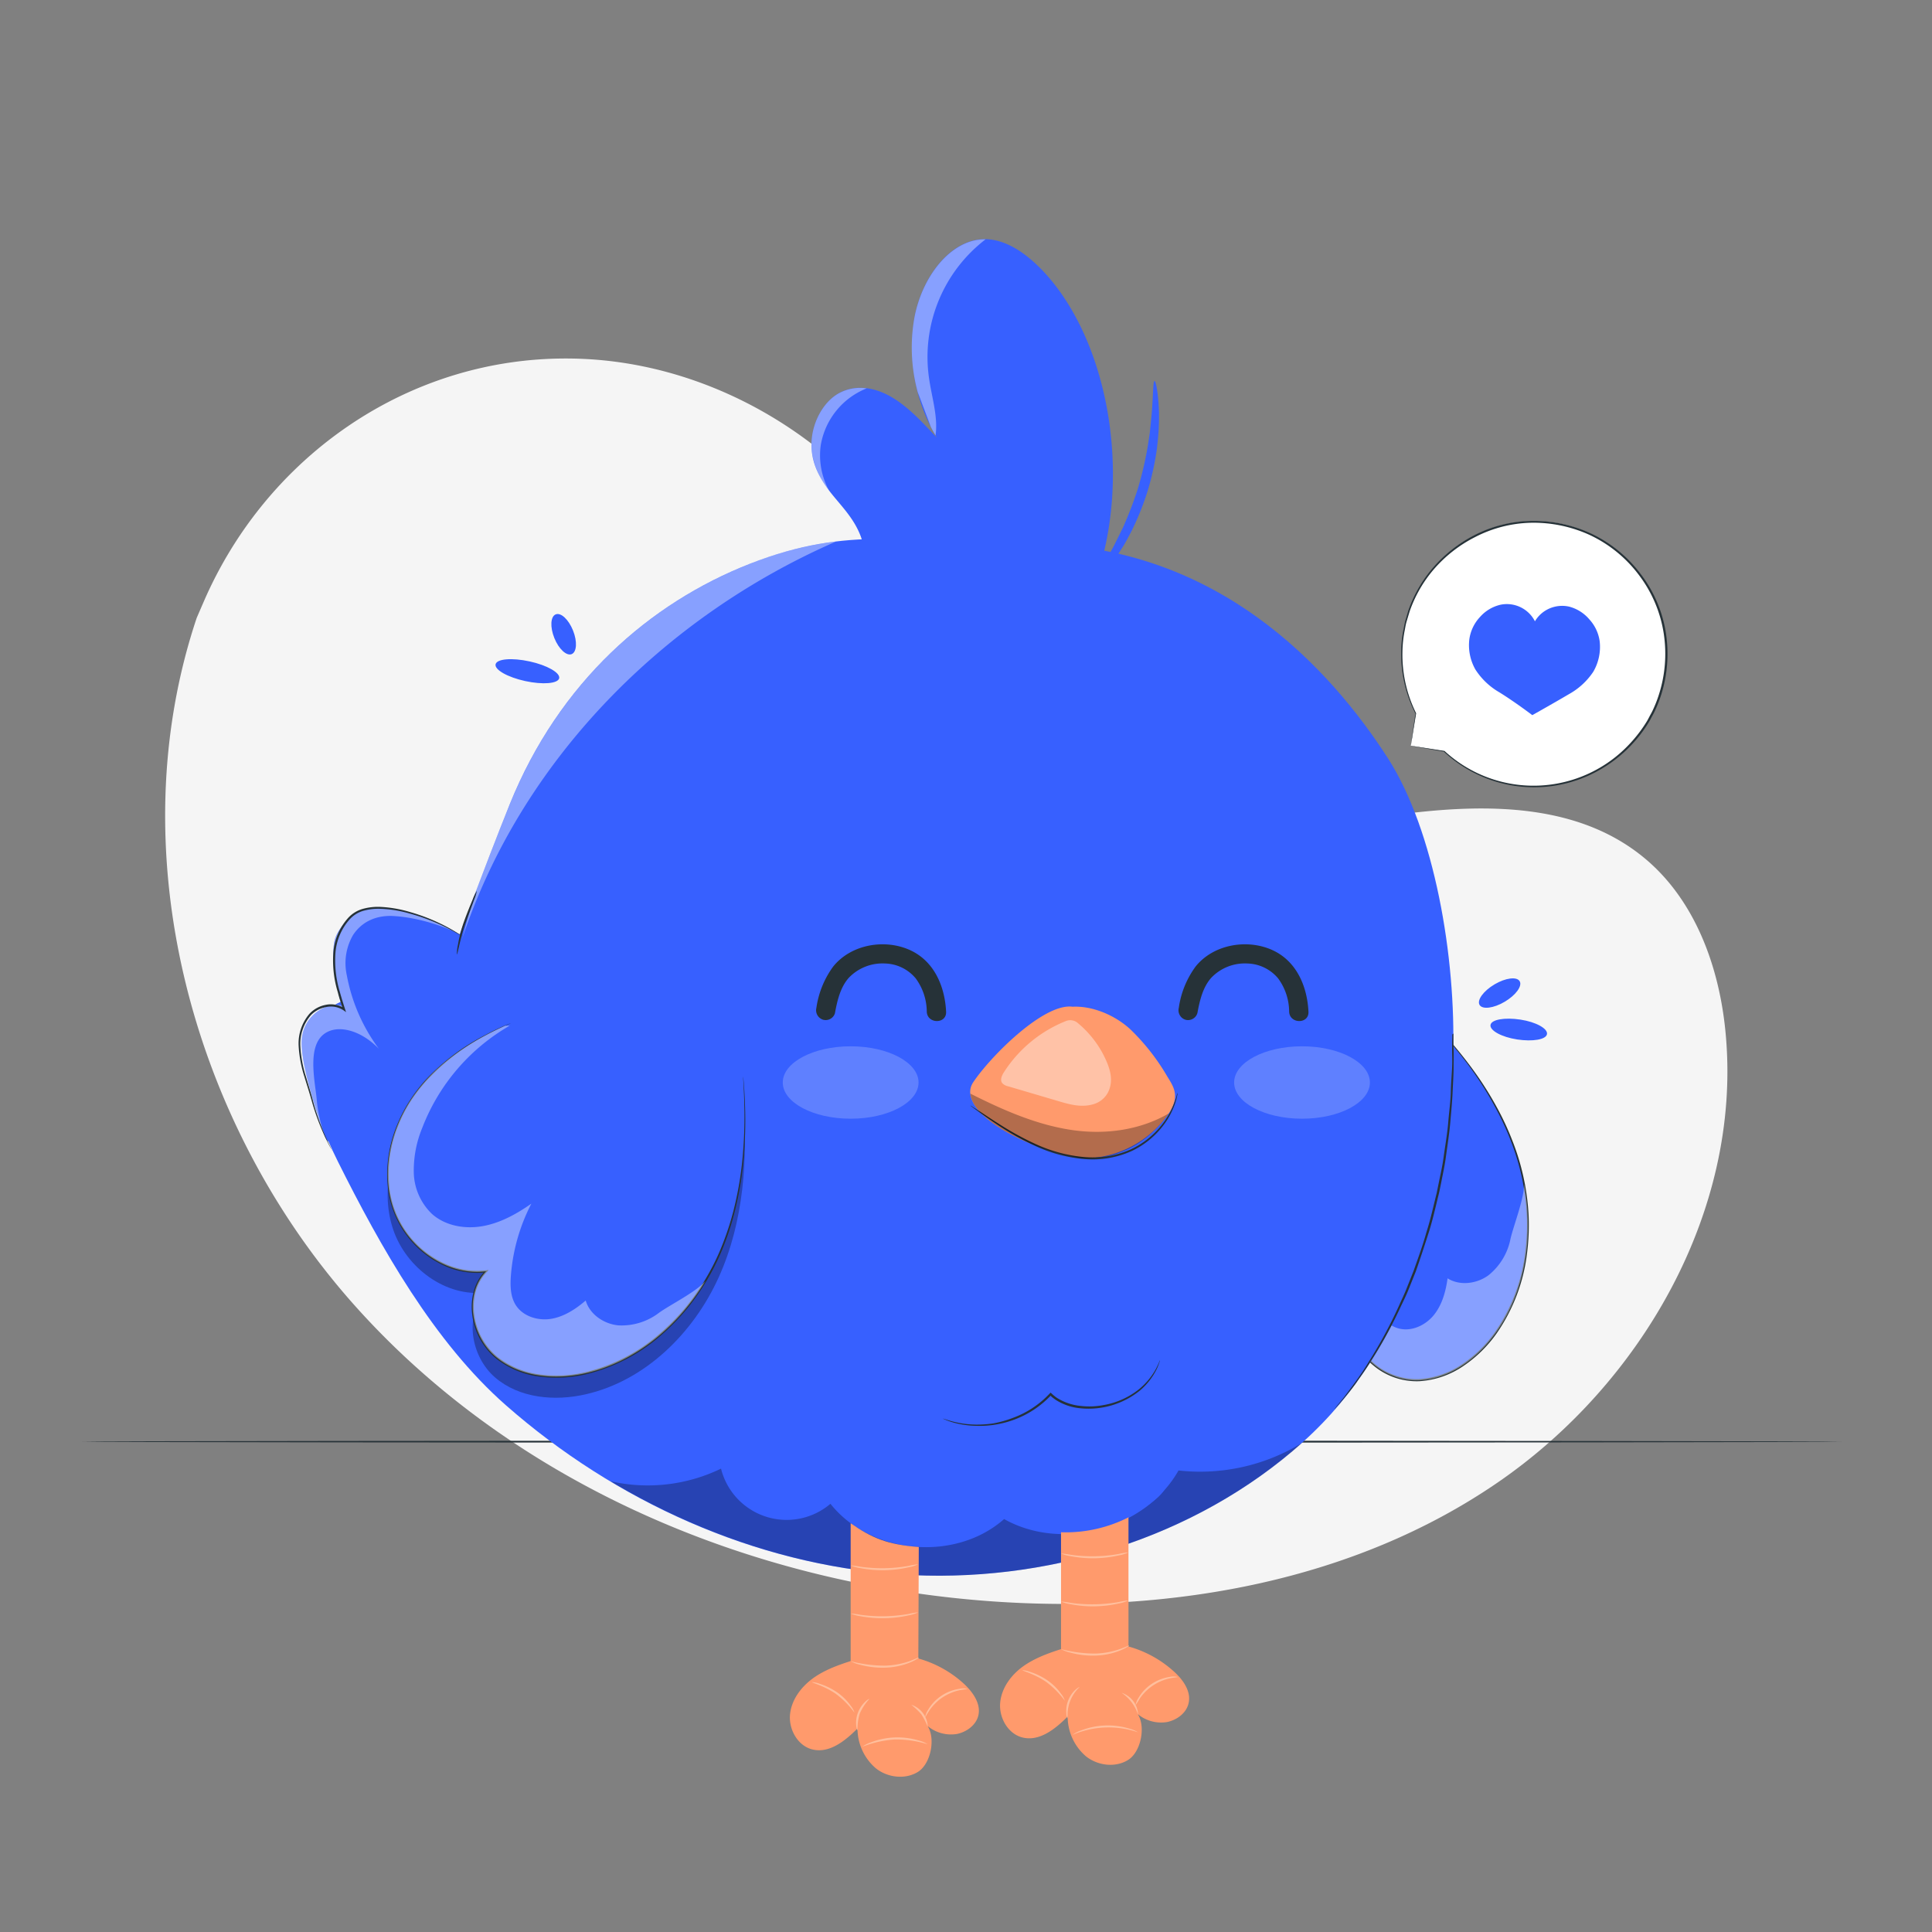 <svg xmlns="http://www.w3.org/2000/svg" viewBox="0 0 500 500"><rect x="0" y="0" width="500" height="500" fill="#808080" stroke="none"/><g id="freepik--background-simple--inject-522"><path d="M50.91,159.9l1.81-4.18c15.29-35.3,48.33-59.86,86.35-62.67a100.18,100.18,0,0,1,14.7,0c35.28,2.62,68.66,24.43,85.58,55.92,10,18.51,15.08,40.71,31,54.3,20.72,17.69,51.28,14.13,78,9.61s57.28-8,77.93,9.78c12.93,11.14,19,28.67,20.4,45.78,3.8,45.27-22,89.77-59.08,115.23S303.84,417.37,259,414.58c-62.76-3.91-125.49-29.72-167.58-77.14S30.73,220.11,50.91,159.9Z" style="fill:#f5f5f5"></path></g><g id="freepik--Floor--inject-522"><path d="M476.67,373.1c0,.14-102,.26-227.72.26s-227.74-.12-227.74-.26,101.94-.26,227.74-.26S476.67,373,476.67,373.1Z" style="fill:#263238"></path></g><g id="freepik--speech-bubble--inject-522"><path d="M365.1,193l1.31-8.4a34.32,34.32,0,1,1,7.39,9.82v0Z" style="fill:#fff"></path><path d="M365.1,193l.59.08,1.7.26,6.44,1-.1.16v0a.1.1,0,0,1,0-.14.09.09,0,0,1,.12,0,34,34,0,0,0,48-1.95,35.39,35.39,0,0,0,4.4-5.8c.31-.53.58-1.09.88-1.64a17.54,17.54,0,0,0,.84-1.68,31,31,0,0,0,1.36-3.55,34.64,34.64,0,0,0,1.27-15.61A33.33,33.33,0,0,0,424.29,149a33.9,33.9,0,0,0-12.77-10.5,34.91,34.91,0,0,0-15.43-3.21A33.1,33.1,0,0,0,381.74,139,35,35,0,0,0,371,147.42a33.62,33.62,0,0,0-6.15,10.7c-.29.93-.56,1.85-.83,2.75s-.38,1.82-.57,2.71a31.62,31.62,0,0,0-.5,5.2,34.11,34.11,0,0,0,3.54,15.81s0,0,0,.06c-.44,2.68-.79,4.76-1,6.2-.12.7-.21,1.24-.28,1.62s-.11.56-.11.56,0-.17.07-.53.12-.92.22-1.61c.21-1.45.52-3.56.92-6.27v.06a34.06,34.06,0,0,1-3.69-15.91,31.06,31.06,0,0,1,.48-5.25c.18-.9.35-1.82.56-2.75l.82-2.78a34.31,34.31,0,0,1,6.19-10.85,35.53,35.53,0,0,1,10.85-8.61,33.53,33.53,0,0,1,14.55-3.71,35.12,35.12,0,0,1,15.66,3.24,34.38,34.38,0,0,1,13,10.65,33.71,33.71,0,0,1,6.44,15.36,35.06,35.06,0,0,1-1.29,15.84,33.1,33.1,0,0,1-1.39,3.6,18.13,18.13,0,0,1-.85,1.71c-.31.55-.58,1.12-.91,1.66A35.39,35.39,0,0,1,411,200.77a34.24,34.24,0,0,1-23,1.76,34.34,34.34,0,0,1-14.33-8l.16-.13v0a.1.1,0,0,1,0,.14.09.09,0,0,1-.07,0l-6.49-1.13-1.66-.29C365.28,193.08,365.1,193,365.1,193Z" style="fill:#263238"></path><path d="M380.27,165.39A10.57,10.57,0,0,1,383,159.7a10.13,10.13,0,0,1,5.3-3.19,8.16,8.16,0,0,1,8.94,4.28,8.12,8.12,0,0,1,2.45-2.6,8.26,8.26,0,0,1,6.38-1.2,10.23,10.23,0,0,1,5.24,3.29A10.49,10.49,0,0,1,414,166a12.78,12.78,0,0,1-1.66,7.85,18.11,18.11,0,0,1-6.29,5.79c-4.1,2.42-9.49,5.44-9.49,5.44s-4.51-3.43-8.56-5.93a18.09,18.09,0,0,1-6.18-5.9A12.76,12.76,0,0,1,380.27,165.39Z" style="fill:#3760FF"></path></g><g id="freepik--Chicken--inject-522"><path d="M312.47,290.05c-4.52,9.43-7.44,19.89-6.41,30.29s6.47,20.69,15.56,25.84,21.83,4,28.71-3.84c-.35,8.26,8.11,15,16.37,14.89s15.66-5.61,20.44-12.34c9.17-12.9,10.29-30.37,5.55-45.47s-14.74-28.06-26.17-39" style="fill:#3760FF"></path><path d="M366.52,260.41s2.51,2.2,6.61,6.62a107.78,107.78,0,0,1,7.05,8.42A88.58,88.58,0,0,1,388,287.72a71.34,71.34,0,0,1,3.49,7.71,60.4,60.4,0,0,1,2.69,8.78,61.58,61.58,0,0,1,1.39,9.74,57.43,57.43,0,0,1-.38,10.43,45.85,45.85,0,0,1-7.92,20.77,33.23,33.23,0,0,1-8.46,8.3,22.68,22.68,0,0,1-11.47,4,17.43,17.43,0,0,1-12-4.15,15.61,15.61,0,0,1-3.94-4.92,12.29,12.29,0,0,1-1.32-6.05l.44.18a20.65,20.65,0,0,1-8.22,5.56,25.39,25.39,0,0,1-9.46,1.48,25.18,25.18,0,0,1-16.29-6.8,33.45,33.45,0,0,1-8.65-13.37,38.6,38.6,0,0,1-1.76-7,42.12,42.12,0,0,1-.44-6.6,56.15,56.15,0,0,1,3.9-19.23,57.23,57.23,0,0,1,2.87-6.52l-.18.43-.55,1.25c-.48,1.11-1.19,2.74-2,4.9A57,57,0,0,0,306,315.8a41.36,41.36,0,0,0,.47,6.54,37.16,37.16,0,0,0,1.77,6.91,33,33,0,0,0,8.58,13.17,24.69,24.69,0,0,0,16,6.64,24.76,24.76,0,0,0,9.27-1.46,20.09,20.09,0,0,0,8-5.42l.48-.54,0,.71a11.91,11.91,0,0,0,1.28,5.8,15.24,15.24,0,0,0,3.82,4.76,17,17,0,0,0,11.63,4A22.3,22.3,0,0,0,378.52,353a32.82,32.82,0,0,0,8.33-8.16,45.42,45.42,0,0,0,7.86-20.55,56.36,56.36,0,0,0,.4-10.33,61.15,61.15,0,0,0-4-18.41,70.57,70.57,0,0,0-3.45-7.68A88.91,88.91,0,0,0,380,275.62c-2.56-3.42-4.95-6.22-7-8.45s-3.65-3.91-4.77-5c-.54-.56-1-1-1.27-1.28Z" style="fill:#263238"></path><g style="opacity:0.4"><path d="M394.43,306.54c0,3.76-2.67,10.45-3.52,14.09a16,16,0,0,1-5.71,9.42c-3,2.2-7.4,2.78-10.57.78-.47,3.42-1.41,6.89-3.6,9.56s-5.86,4.33-9.17,3.38c-2.52-.72-4.42-2.77-6-4.86a48.6,48.6,0,0,1-8.42-17.44c-1.09,4.53-2.66,9-5.54,12.71s-7.25,6.38-11.91,6.37a15.26,15.26,0,0,1-10.58-4.82,28.68,28.68,0,0,1-6.1-10.16,52.06,52.06,0,0,1-.66-34.79l-.85.77c-4.11,9-6.71,18.94-5.73,28.79,1,10.4,6.47,20.69,15.56,25.84s21.83,4,28.71-3.84c-.35,8.26,8.11,15,16.37,14.89s15.66-5.61,20.44-12.34C394.9,334,396.88,319.8,394.43,306.54Z" style="fill:#fff"></path></g><path d="M263.65,140.76c51-1.32,81.07,33,95.54,55.47,12,18.66,17.7,51.55,16.86,77-1.22,37.07-11,75-38.9,100S270.37,410,232.78,407.45s-73.63-19-101.77-43.7c-18.68-16.37-32.54-41.07-43.57-63.16C80.57,286.84,75.5,269.53,84,261.92c7.47-6.66,25.26-6.2,32.37-13.18,0,0,9-24.3,15.57-40.65,12.78-31.6,36.2-52,62.11-62.18s41.66-5.32,69.57-5.15" style="fill:#3760FF"></path><path d="M270.53,70.78c-4.59-5-10.17-9.05-16.07-8.88-8.25.25-15.61,9.19-17.76,20a45.39,45.39,0,0,0,5.75,31.39c-3.7-4-7.46-8.06-11.81-10.58s-9.45-3.35-13.79-.8-7.58,9-6.7,15.36c.62,4.5,3.07,8.1,5.58,11.15s5.26,5.95,6.88,10,1.73,9.62-.78,12.69l61.19.51C293.05,125.11,287.55,89.53,270.53,70.78Z" style="fill:#3760FF"></path><path d="M309.89,262.17c.59-3.19,1.39-6.7,3.63-9.17a12,12,0,0,1,9.26-3.65,10.72,10.72,0,0,1,8,3.86,14.66,14.66,0,0,1,2.85,8.63c.15,3.2,5.16,3.22,5,0-.31-6.46-3-13-9.21-15.9-6.56-3.05-15.36-1.59-20,4.2a23.61,23.61,0,0,0-4.35,10.7,2.56,2.56,0,0,0,1.74,3.07,2.52,2.52,0,0,0,3.08-1.74Z" style="fill:#263238"></path><path d="M216.09,262.17c.59-3.19,1.39-6.7,3.63-9.17a12.06,12.06,0,0,1,9.27-3.65,10.7,10.7,0,0,1,8,3.86,14.74,14.74,0,0,1,2.86,8.63c.15,3.2,5.15,3.22,5,0-.31-6.46-3-13-9.22-15.9-6.55-3.05-15.35-1.59-20,4.2a23.72,23.72,0,0,0-4.35,10.7,2.57,2.57,0,0,0,1.75,3.07,2.51,2.51,0,0,0,3.07-1.74Z" style="fill:#263238"></path><g style="opacity:0.2"><ellipse cx="220.15" cy="280.15" rx="17.57" ry="9.37" style="fill:#fff"></ellipse></g><g style="opacity:0.2"><ellipse cx="336.96" cy="280.15" rx="17.57" ry="9.37" style="fill:#fff"></ellipse></g><path d="M302.1,278.61a56.35,56.35,0,0,0-9.4-12.06c-4-3.78-10-6.32-15.25-6l.19,0c-7.41-1.11-21.35,12.88-25.79,19.57-4.31,6.49,10.28,16.38,28,19.66h.57a26.82,26.82,0,0,0,20.09-9.13C306,284.53,304.05,281.75,302.1,278.61Z" style="fill:#ff9a6c"></path><path d="M304.78,282.83a3.87,3.87,0,0,1-.11.65c-.05.23-.1.49-.17.79s-.2.67-.31,1.06a20.18,20.18,0,0,1-3.31,6.16,22.15,22.15,0,0,1-8.1,6.44,24.62,24.62,0,0,1-12.5,2A37.74,37.74,0,0,1,268,296.6a71.07,71.07,0,0,1-9.07-5c-2.47-1.61-4.42-3-5.76-3.95l-1.53-1.13a3,3,0,0,1-.51-.42,3.18,3.18,0,0,1,.57.34l1.59,1c1.37.91,3.35,2.24,5.84,3.81a75.19,75.19,0,0,0,9.06,4.91,38,38,0,0,0,12.1,3.26,24.56,24.56,0,0,0,12.26-1.92,22.14,22.14,0,0,0,8-6.24,20.8,20.8,0,0,0,3.4-6c.14-.38.26-.72.36-1s.16-.55.22-.77A2.71,2.71,0,0,1,304.78,282.83Z" style="fill:#263238"></path><g style="opacity:0.3"><path d="M277.71,292.49c-9.26-1.31-18-5.14-26.57-9.46.57,6.23,13.47,13.94,28.74,16.76h1.51a24.55,24.55,0,0,0,17.11-7,27.27,27.27,0,0,0,4-4.65C295.07,292.48,286.14,293.67,277.71,292.49Z"></path></g><path d="M298.8,98.6c.31,0,1,3.12,1.15,8.34,0,1.31,0,2.74-.09,4.27s-.25,3.16-.45,4.88a71.63,71.63,0,0,1-2.41,11,72.6,72.6,0,0,1-4.2,10.43c-.81,1.53-1.56,3-2.39,4.28s-1.58,2.51-2.33,3.58c-3,4.25-5.42,6.44-5.66,6.24s1.55-2.85,4.11-7.24c.64-1.1,1.33-2.3,2-3.64s1.38-2.75,2.11-4.26a96.58,96.58,0,0,0,3.88-10.16A93.06,93.06,0,0,0,297,115.73c.25-1.65.53-3.22.67-4.71s.3-2.86.4-4.13C298.47,101.82,298.4,98.64,298.8,98.6Z" style="fill:#3760FF"></path><path d="M104.15,235.79c-6.63-1.09-10.93-1.88-15.18,3.34-2.62,3.2-2.74,4.84-2.66,9a53.06,53.06,0,0,0,2.17,12.2C86,259,77.84,262,78.07,270.26c.09,2.79.6,7.58,5.39,22.19,2.38,7.26,2.21-1.88,6.22,4.61l.45-6.91c5.52-18,22-31.39,38.13-41.07C123,243.4,111.79,237,104.15,235.79Z" style="fill:#3760FF"></path><g style="opacity:0.4"><path d="M216.41,140.13a88.83,88.83,0,0,0-22.33,5.78c-25.91,10.2-49.33,30.58-62.11,62.18-3.05,7.53-6.59,16.75-9.53,24.51l-2.88,10.47C134.89,196.78,171.71,159.62,216.41,140.13Z" style="fill:#fff"></path></g><g style="opacity:0.4"><path d="M212.4,115.3a19.25,19.25,0,0,1,11.9-14.79,11.47,11.47,0,0,0-7.45,1.41c-4.35,2.55-7.58,9-6.7,15.36a20.69,20.69,0,0,0,4.4,9.66A19,19,0,0,1,212.4,115.3Z" style="fill:#fff"></path></g><g style="opacity:0.4"><path d="M240.9,110.49c.39.75.79,1.49,1.22,2.2.68-4.92-1-9.89-1.69-14.85a38.33,38.33,0,0,1,14.64-35.9c-.2,0-.41,0-.61,0-8.25.25-15.61,9.19-17.76,20a43.92,43.92,0,0,0,.8,19.52Z" style="fill:#fff"></path></g><g style="opacity:0.4"><path d="M104.15,235.79c-6.63-1.09-10.93-1.88-15.18,3.34-2.62,3.2-2.74,4.84-2.66,9a53.06,53.06,0,0,0,2.17,12.2C86,259,77.84,262,78.07,270.26c.09,2.79.6,7.58,5.39,22.19a13,13,0,0,0,.86,2.15A36.88,36.88,0,0,1,82,284.9c-.34-4.42-2.59-13.48,1.57-17.06,3.36-2.89,9.58-1.47,14.48,3.58a45.77,45.77,0,0,1-8.29-19A14.49,14.49,0,0,1,91.36,242c2.37-3.63,6.22-5.19,10.55-4.93,6.28.36,14,2.83,17.65,5.15C114.49,239.09,108.69,236.54,104.15,235.79Z" style="fill:#fff"></path></g><path d="M86,297.83a1.23,1.23,0,0,1-.13-.2l-.35-.61c-.29-.54-.72-1.35-1.22-2.41a60.23,60.23,0,0,1-3.53-9.35c-.54-2-1.27-4.23-2-6.63a31.93,31.93,0,0,1-1.48-7.9,11.82,11.82,0,0,1,2.82-8.39,7.77,7.77,0,0,1,4.22-2.29,6.39,6.39,0,0,1,4.86.95l-.4.29c-.46-1.42-1-3-1.37-4.51a28.14,28.14,0,0,1-1.14-10.4,15.2,15.2,0,0,1,3.88-8.89,8.08,8.08,0,0,1,3.94-2.33,14.81,14.81,0,0,1,4.29-.46A31.9,31.9,0,0,1,106,236a48.83,48.83,0,0,1,10.27,4.21c1.14.64,2,1.18,2.59,1.55l.66.42.21.16-.24-.11-.68-.38c-.6-.34-1.49-.85-2.64-1.46a50.83,50.83,0,0,0-10.27-4,31.07,31.07,0,0,0-7.49-1.19,14.14,14.14,0,0,0-4.16.46,7.57,7.57,0,0,0-3.72,2.23,14.72,14.72,0,0,0-3.71,8.61,27.92,27.92,0,0,0,1.13,10.21c.42,1.54.9,3.06,1.36,4.48l.25.75-.64-.46a5.85,5.85,0,0,0-4.47-.86,7.24,7.24,0,0,0-4,2.13,11.34,11.34,0,0,0-2.71,8,31.21,31.21,0,0,0,1.41,7.79c.69,2.39,1.41,4.61,1.93,6.66a65.75,65.75,0,0,0,3.36,9.36c.48,1.07.88,1.89,1.14,2.44l.3.64C86,297.75,86,297.82,86,297.83Z" style="fill:#263238"></path><path d="M123.42,230.52a11.5,11.5,0,0,1-.75,2.43c-.6,1.65-1.32,3.6-2.1,5.75-1.6,4.48-2.13,8.35-2.32,8.31a10.36,10.36,0,0,1,.27-2.53,35.38,35.38,0,0,1,1.55-5.95c.81-2.27,1.64-4.26,2.25-5.71A12.85,12.85,0,0,1,123.42,230.52Z" style="fill:#263238"></path><g style="opacity:0.3"><path d="M192.32,284l-60.09-13.76c-9.64,4.05-18.78,9.93-24.92,18.39s-8.91,19.76-5.53,29.65,13.64,17.51,24,16.2c-5.74,5.94-3.92,16.61,2.34,22s15.43,6.22,23.48,4.36C167,357.33,179.47,345,186,330.57S193.59,299.8,192.32,284Z"></path></g><path d="M132.23,264.79c-9.64,4-18.78,9.93-24.92,18.38s-8.9,19.77-5.53,29.66,13.64,17.51,24,16.2c-5.74,5.94-3.92,16.61,2.34,22s15.43,6.21,23.48,4.36c15.42-3.55,27.86-15.87,34.35-30.3s7.63-30.77,6.36-46.54" style="fill:#3760FF"></path><path d="M192.32,278.55s.41,3.31.54,9.34c.06,3,0,6.7-.32,11a88,88,0,0,1-2.31,14.36,70.12,70.12,0,0,1-2.51,8.08,61.48,61.48,0,0,1-9.26,16.55,56.74,56.74,0,0,1-7.21,7.54,45.8,45.8,0,0,1-19.72,10.27,33.25,33.25,0,0,1-11.83.58,22.75,22.75,0,0,1-11.24-4.63,17.43,17.43,0,0,1-6.21-11.07,15.72,15.72,0,0,1,.33-6.3,12.36,12.36,0,0,1,3-5.4l.22.43A20.7,20.7,0,0,1,116,328a25.1,25.1,0,0,1-8-5.19,25.06,25.06,0,0,1-7.66-15.9,33.37,33.37,0,0,1,2.41-15.73,37.85,37.85,0,0,1,3.33-6.4,42.18,42.18,0,0,1,4-5.22,56.16,56.16,0,0,1,15.69-11.79,57.59,57.59,0,0,1,6.48-3l-.42.21-1.25.56c-1.08.51-2.7,1.26-4.72,2.35a56.75,56.75,0,0,0-15.54,11.85,43.4,43.4,0,0,0-4,5.2,37.13,37.13,0,0,0-3.26,6.35,33,33,0,0,0-2.34,15.54,24.66,24.66,0,0,0,7.55,15.59,24.72,24.72,0,0,0,7.9,5.07,20.23,20.23,0,0,0,9.59,1.27l.71-.08-.49.51a11.87,11.87,0,0,0-2.9,5.18,15.38,15.38,0,0,0-.31,6.09,17,17,0,0,0,6,10.74,22.35,22.35,0,0,0,11,4.52,32.65,32.65,0,0,0,11.64-.57A45.38,45.38,0,0,0,170.93,345a56.46,56.46,0,0,0,7.17-7.46,61.35,61.35,0,0,0,5.41-8.13,58.85,58.85,0,0,0,3.83-8.28,71.64,71.64,0,0,0,2.53-8,88.6,88.6,0,0,0,2.38-14.3c.36-4.26.44-7.94.41-10.95s-.14-5.34-.22-6.93l-.1-1.8C192.32,278.76,192.32,278.55,192.32,278.55Z" style="fill:#263238"></path><g style="opacity:0.4"><path d="M182.53,331.57c-2.47,2.83-8.93,6-12,8.19A15.89,15.89,0,0,1,160,343c-3.73-.37-7.37-2.83-8.42-6.43-2.61,2.24-5.63,4.21-9,4.75s-7.25-.65-9.1-3.56c-1.4-2.22-1.46-5-1.26-7.63a48.43,48.43,0,0,1,5.3-18.63c-3.82,2.67-8,5-12.59,5.82s-9.65-.05-13.13-3.15a15.31,15.31,0,0,1-4.71-10.63,28.87,28.87,0,0,1,2.19-11.65,52.08,52.08,0,0,1,22.62-26.44l-1.15,0c-9.07,4-17.59,9.69-23.41,17.7-6.14,8.46-8.91,19.77-5.53,29.66s13.64,17.51,24,16.2c-5.74,5.94-3.92,16.61,2.34,22s15.43,6.21,23.48,4.36C164.65,352.39,175.55,343.1,182.53,331.57Z" style="fill:#fff"></path></g><g style="opacity:0.3"><path d="M305,380.56c-8.54,15.1-30,21.08-45.14,12.57-12.6,11.15-34.47,9.22-44.94-3.95a17.5,17.5,0,0,1-28.32-9.1A43.46,43.46,0,0,1,158,383.34c22.7,13.58,48.37,22.28,74.83,24.11C270.29,410,309.1,398.25,337,373.4A50.44,50.44,0,0,1,305,380.56Z"></path></g><path d="M237.61,442.47H220.15V394.21c5.32,3.74,9.48,5.56,17.63,6.15Z" style="fill:#ff9a6c"></path><path d="M249.56,435.85a29,29,0,0,0-15.13-7.34l-12.58.83c-3.8,1.2-7.66,2.42-10.95,4.65s-6,5.65-6.43,9.6,2,8.31,5.89,9.19c4.35,1,8.42-2.29,11.56-5.45a13.58,13.58,0,0,0,4.73,10.29c3,2.42,7.63,3,10.93.93s4.61-8.62,2.47-11.87a9.47,9.47,0,0,0,7.66,2.06c2.49-.54,4.88-2.28,5.48-4.76C253.91,441,251.85,438,249.56,435.85Z" style="fill:#ff9a6c"></path><path d="M237.78,429a2.27,2.27,0,0,1-.59.42,12.14,12.14,0,0,1-1.77.87,18.47,18.47,0,0,1-6.33,1.3,22.22,22.22,0,0,1-6.43-.74,9.15,9.15,0,0,1-2.51-.93,35.53,35.53,0,0,0,8.92,1.15,21.44,21.44,0,0,0,6.23-1.13C236.84,429.37,237.73,428.88,237.78,429Z" style="fill:#ffbf9d"></path><path d="M237.61,417.27a9.52,9.52,0,0,1-2.48.79,31,31,0,0,1-12.48.21,9.3,9.3,0,0,1-2.5-.7,18.86,18.86,0,0,1,2.56.34,40.39,40.39,0,0,0,12.35-.21A20.13,20.13,0,0,1,237.61,417.27Z" style="fill:#ffbf9d"></path><path d="M237.61,404.83a9.52,9.52,0,0,1-2.48.79,30.51,30.51,0,0,1-12.48.21,9.3,9.3,0,0,1-2.5-.7,18.86,18.86,0,0,1,2.56.34,40.64,40.64,0,0,0,6.18.38,39.45,39.45,0,0,0,6.17-.59A20.13,20.13,0,0,1,237.61,404.83Z" style="fill:#ffbf9d"></path><path d="M235.82,441.18a6.21,6.21,0,0,1,4.28,5.73,18.25,18.25,0,0,0-1.65-3.23A18.68,18.68,0,0,0,235.82,441.18Z" style="fill:#ffbf9d"></path><path d="M225,439.69a13.21,13.21,0,0,0-2.47,3.72,12.92,12.92,0,0,0-.6,4.41c-.06,0-.27-.47-.35-1.32a7.47,7.47,0,0,1,.46-3.28,7.55,7.55,0,0,1,1.82-2.76C224.44,439.87,224.92,439.64,225,439.69Z" style="fill:#ffbf9d"></path><path d="M240.11,451.42a28.06,28.06,0,0,0-8.55-1.25,28.57,28.57,0,0,0-8.43,1.9,8.23,8.23,0,0,1,2.3-1.17,19.24,19.24,0,0,1,12.3-.48A8.25,8.25,0,0,1,240.11,451.42Z" style="fill:#ffbf9d"></path><path d="M250.32,437.08c0,.09-.78.1-2,.35a13,13,0,0,0-4.41,1.87,12.71,12.71,0,0,0-3.39,3.38c-.7,1-1,1.74-1.09,1.71a5.12,5.12,0,0,1,.77-1.91,11.27,11.27,0,0,1,3.42-3.61,11.44,11.44,0,0,1,4.63-1.8A4.74,4.74,0,0,1,250.32,437.08Z" style="fill:#ffbf9d"></path><path d="M221.15,443.25a23.57,23.57,0,0,0-4.82-4.87c-3.15-2.16-6.25-2.87-6.18-3.05a6.43,6.43,0,0,1,2,.44,17.38,17.38,0,0,1,4.47,2.18,14.28,14.28,0,0,1,3.54,3.49A5.53,5.53,0,0,1,221.15,443.25Z" style="fill:#ffbf9d"></path><rect x="274.59" y="389.63" width="17.46" height="49.75" style="fill:#ff9a6c"></rect><path d="M304,432.76a29,29,0,0,0-15.13-7.34l-12.58.83c-3.8,1.2-7.66,2.42-11,4.65s-6,5.65-6.43,9.61,2,8.3,5.89,9.18c4.35,1,8.42-2.29,11.56-5.45a13.56,13.56,0,0,0,4.73,10.29c3.05,2.43,7.63,3,10.93.93s4.61-8.61,2.46-11.87a9.46,9.46,0,0,0,7.67,2.06c2.49-.54,4.88-2.28,5.48-4.76C308.35,437.86,306.29,434.87,304,432.76Z" style="fill:#ff9a6c"></path><path d="M292.22,425.87a2.27,2.27,0,0,1-.59.42,12.14,12.14,0,0,1-1.77.87,18.47,18.47,0,0,1-6.33,1.3,21.88,21.88,0,0,1-6.43-.74,9.15,9.15,0,0,1-2.51-.93,35.53,35.53,0,0,0,8.92,1.15,21.44,21.44,0,0,0,6.23-1.13C291.28,426.28,292.17,425.79,292.22,425.87Z" style="fill:#ffbf9d"></path><path d="M292.05,414.18a9.52,9.52,0,0,1-2.48.79,30.51,30.51,0,0,1-12.48.21,9.3,9.3,0,0,1-2.5-.7,18.86,18.86,0,0,1,2.56.34,40.39,40.39,0,0,0,12.35-.21A20.13,20.13,0,0,1,292.05,414.18Z" style="fill:#ffbf9d"></path><path d="M292.05,401.74a9.08,9.08,0,0,1-2.48.79,30.51,30.51,0,0,1-12.48.21,9.3,9.3,0,0,1-2.5-.7,21.1,21.1,0,0,1,2.56.34,40.64,40.64,0,0,0,6.18.38,39.45,39.45,0,0,0,6.17-.59A20.13,20.13,0,0,1,292.05,401.74Z" style="fill:#ffbf9d"></path><path d="M290.26,438.09a6.21,6.21,0,0,1,4.28,5.73,10.77,10.77,0,0,0-4.28-5.73Z" style="fill:#ffbf9d"></path><path d="M279.39,436.61a9.94,9.94,0,0,0-3.07,8.13,2.56,2.56,0,0,1-.35-1.33,7.47,7.47,0,0,1,.46-3.28,7.55,7.55,0,0,1,1.82-2.76C278.88,436.79,279.36,436.56,279.39,436.61Z" style="fill:#ffbf9d"></path><path d="M294.55,448.33a23.62,23.62,0,0,0-17,.66,7.76,7.76,0,0,1,2.3-1.18,19.24,19.24,0,0,1,12.3-.48A8.25,8.25,0,0,1,294.55,448.33Z" style="fill:#ffbf9d"></path><path d="M304.76,434c0,.09-.78.1-2,.35a13.06,13.06,0,0,0-4.41,1.88,12.7,12.7,0,0,0-3.39,3.37,17.91,17.91,0,0,1-1.09,1.71,5.19,5.19,0,0,1,.77-1.91,11.27,11.27,0,0,1,3.42-3.61,11.44,11.44,0,0,1,4.63-1.8A4.74,4.74,0,0,1,304.76,434Z" style="fill:#ffbf9d"></path><path d="M275.59,440.16a23.85,23.85,0,0,0-4.82-4.87c-3.15-2.15-6.25-2.87-6.18-3.05a6.43,6.43,0,0,1,2,.44,17.38,17.38,0,0,1,4.47,2.18,14.46,14.46,0,0,1,3.54,3.49A5.79,5.79,0,0,1,275.59,440.16Z" style="fill:#ffbf9d"></path><path d="M297.12,380.43c-6.1-1.37-12.5-1.95-18.57-.5s-11.82,5.16-14.67,10.71l2,4.53a35.91,35.91,0,0,0,33.77-7.66c1.07-1,2.15-2.19,2-3.62C301.5,381.85,299.12,380.87,297.12,380.43Z" style="fill:#3760FF"></path><g style="opacity:0.4"><path d="M285.3,272.48a26.66,26.66,0,0,0-6.55-7.87,3,3,0,0,0-2.85-.38,34.06,34.06,0,0,0-16.08,13.25c-.55.85-1.05,2-.46,2.81a2.72,2.72,0,0,0,1.5.83l12.92,3.81c3,.9,6.17,1.81,9.37.78a6.18,6.18,0,0,0,3.6-3C288.25,279.7,287.46,276.53,285.3,272.48Z" style="fill:#fff"></path></g><path d="M300.18,352a2.31,2.31,0,0,1-.16.64,13.06,13.06,0,0,1-.71,1.76,17.47,17.47,0,0,1-4.29,5.46,21.14,21.14,0,0,1-15.44,4.6,14.25,14.25,0,0,1-6.24-2.1c-.31-.19-.59-.42-.88-.63s-.53-.47-.78-.7h.38a24.89,24.89,0,0,1-9.94,6.5A25.54,25.54,0,0,1,252.6,369a23.39,23.39,0,0,1-6.37-1,14.4,14.4,0,0,1-1.64-.61,3,3,0,0,1-.56-.25c0-.05.8.26,2.25.67a25.28,25.28,0,0,0,6.33.88,29.3,29.3,0,0,0,4.42-.31A28.12,28.12,0,0,0,262,367a24.67,24.67,0,0,0,9.71-6.41l.17-.18.21.17c.24.22.48.45.74.66s.54.43.84.61a14,14,0,0,0,6,2,19.41,19.41,0,0,0,6-.23,20.24,20.24,0,0,0,9.17-4.14,18,18,0,0,0,4.35-5.27c.37-.73.64-1.3.79-1.7A6,6,0,0,1,300.18,352Z" style="fill:#263238"></path><path d="M376.13,267.48a.94.94,0,0,1,0,.27c0,.21,0,.47,0,.79,0,.74,0,1.75.06,3s0,2.95,0,4.81-.16,4-.26,6.36-.35,4.94-.59,7.7-.69,5.7-1.12,8.8c-.19,1.55-.5,3.12-.82,4.72s-.63,3.24-1,4.91c-.83,3.3-1.56,6.74-2.66,10.18s-2.19,6.78-3.32,10c-.63,1.58-1.26,3.13-1.86,4.64s-1.33,3-2,4.39a114.15,114.15,0,0,1-8,14.54c-1.23,2-2.53,3.72-3.59,5.27s-2.14,2.76-2.94,3.8l-2,2.3-.53.59-.19.19s.05-.09.15-.23l.49-.62,1.92-2.35c.78-1.06,1.77-2.34,2.86-3.85s2.32-3.27,3.52-5.29a121.16,121.16,0,0,0,7.84-14.55c.62-1.43,1.34-2.86,1.93-4.38l1.84-4.63c1.12-3.2,2.35-6.49,3.3-9.95,1.1-3.43,1.83-6.86,2.66-10.14.33-1.66.66-3.29,1-4.89s.63-3.16.83-4.71c.44-3.08.94-6,1.16-8.76s.59-5.32.65-7.68.24-4.47.34-6.35,0-3.47,0-4.8,0-2.3.05-3c0-.32,0-.58,0-.79A1,1,0,0,1,376.13,267.48Z" style="fill:#263238"></path><path d="M144.72,175.52c-.31,1.4-4.24,1.73-8.79.74s-8-2.94-7.67-4.35,4.24-1.73,8.79-.74S145,174.11,144.72,175.52Z" style="fill:#3760FF"></path><path d="M147.94,169.29c-1.33.53-3.34-1.33-4.48-4.17s-1-5.58.36-6.12,3.34,1.34,4.48,4.18S149.28,168.75,147.94,169.29Z" style="fill:#3760FF"></path><path d="M393.29,253.94c.73,1.24-1,3.61-3.87,5.31s-5.78,2.06-6.51.82,1-3.61,3.86-5.31S392.55,252.7,393.29,253.94Z" style="fill:#3760FF"></path><path d="M400.36,267.62c-.23,1.42-3.69,2-7.72,1.39s-7.13-2.33-6.9-3.75,3.69-2,7.73-1.39S400.59,266.2,400.36,267.62Z" style="fill:#3760FF"></path></g></svg>

